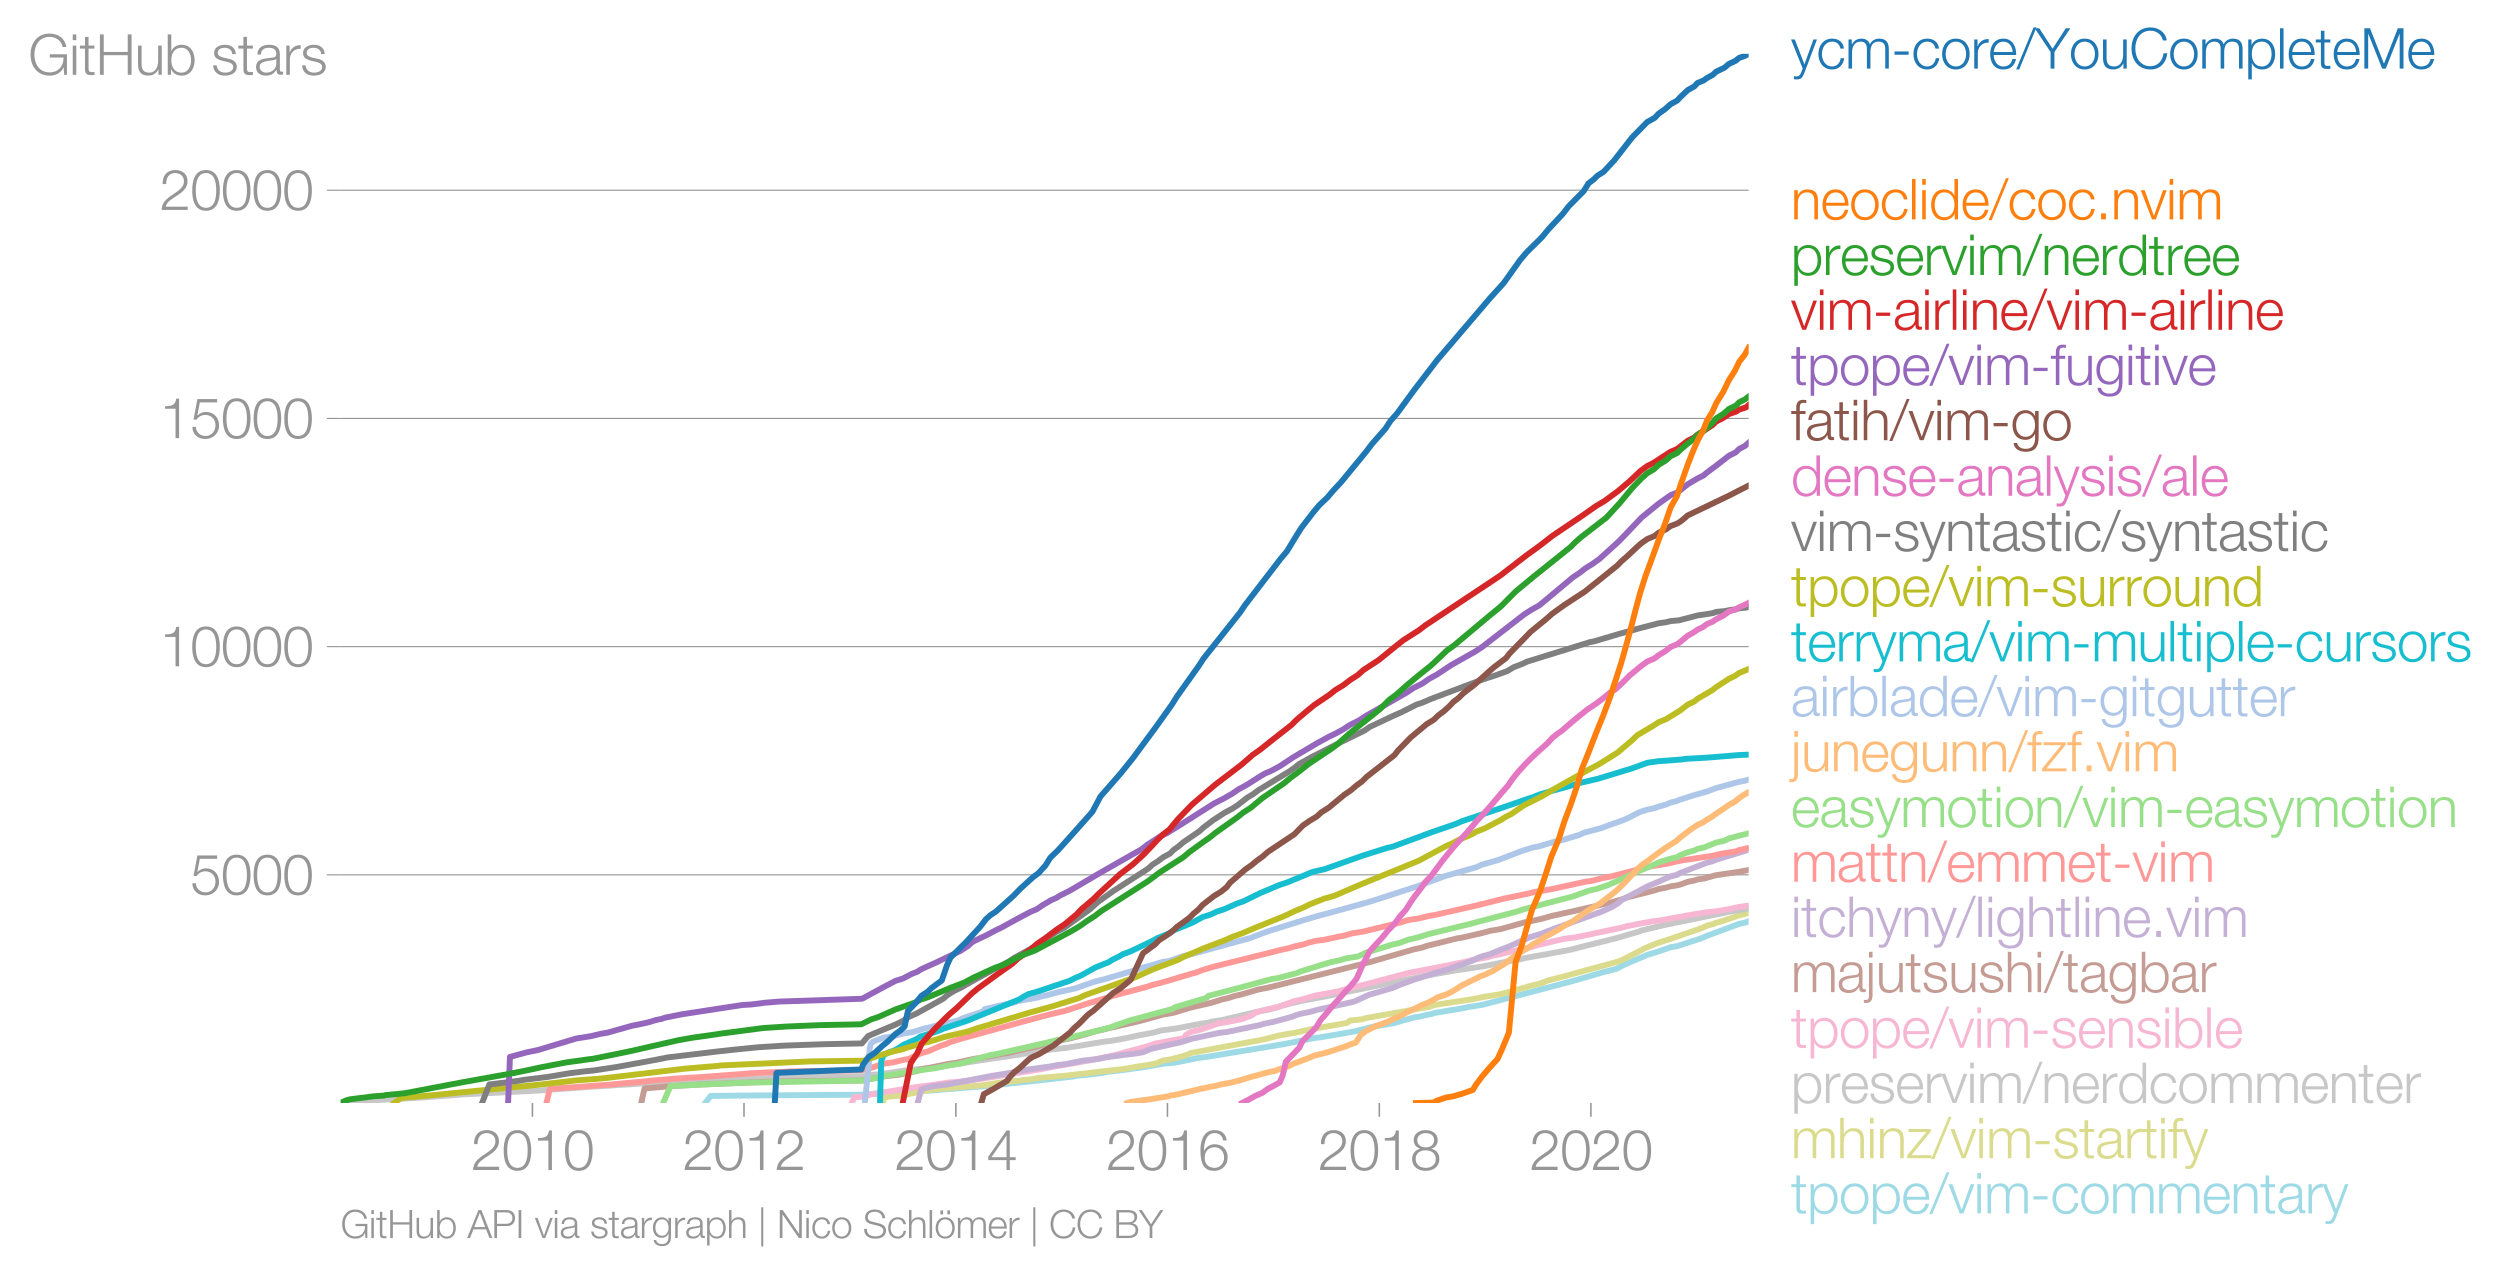 <svg height="431.054" viewBox="0 0 634.076 323.291" width="845.435" xmlns="http://www.w3.org/2000/svg" xmlns:xlink="http://www.w3.org/1999/xlink"><defs><style>*{stroke-linecap:butt;stroke-linejoin:round}</style></defs><g id="figure_1"><path d="M0 323.29h634.076V0H0z" style="fill:none" id="patch_1"/><g id="axes_1"><path d="M86.396 279.752h357.12V13.64H86.396z" style="fill:none" id="patch_2"/><g id="matplotlib.axis_1"><g id="xtick_1"><g id="line2d_1"><defs><path d="M0 0v3.5" id="mbd716aa58b" style="stroke:#969696;stroke-width:.4"/></defs><use style="fill:#969696;stroke:#969696;stroke-width:.4" x="135.038" xlink:href="#mbd716aa58b" y="279.752"/></g><g style="fill:#969696" transform="matrix(.14 0 0 -.14 119.471 296.749)" id="text_1"><defs><path d="M3181 371H691c109 602 909 999 1344 1293 583 378 1127 845 1127 1594 0 832-608 1260-1389 1260-973 0-1453-665-1434-1587h403c-12 659 276 1248 1012 1248 544 0 1004-333 1004-915 0-358-128-595-371-845C1626 1658 262 1331 230 0h2951v371z" id="HelveticaNeue-Light-32" transform="scale(.016)"/><path d="M1779 4179c1024 0 1159-1190 1159-1965 0-780-135-1971-1159-1971S621 1434 621 2214c0 775 134 1965 1158 1965zm0 339C474 4518 218 3258 218 2208 218 1165 474-96 1779-96c1306 0 1562 1261 1562 2310 0 1044-256 2304-1562 2304z" id="HelveticaNeue-Light-30" transform="scale(.016)"/><path d="M621 3328h1184V0h403v4480h-326c-122-826-557-838-1261-864v-288z" id="HelveticaNeue-Light-31" transform="scale(.016)"/></defs><use xlink:href="#HelveticaNeue-Light-32"/><use x="55.6" xlink:href="#HelveticaNeue-Light-30"/><use x="111.2" xlink:href="#HelveticaNeue-Light-31"/><use x="166.8" xlink:href="#HelveticaNeue-Light-30"/></g></g><g id="xtick_2"><use style="fill:#969696;stroke:#969696;stroke-width:.4" x="188.701" xlink:href="#mbd716aa58b" y="279.752" id="line2d_2"/><g style="fill:#969696" transform="matrix(.14 0 0 -.14 173.135 296.749)" id="text_2"><use xlink:href="#HelveticaNeue-Light-32"/><use x="55.6" xlink:href="#HelveticaNeue-Light-30"/><use x="111.2" xlink:href="#HelveticaNeue-Light-31"/><use x="166.8" xlink:href="#HelveticaNeue-Light-32"/></g></g><g id="xtick_3"><use style="fill:#969696;stroke:#969696;stroke-width:.4" x="242.438" xlink:href="#mbd716aa58b" y="279.752" id="line2d_3"/><g style="fill:#969696" transform="matrix(.14 0 0 -.14 226.871 296.749)" id="text_3"><defs><path d="M192 1114h2067V0h371v1114h672v339h-672v3027h-364L192 1504v-390zm365 339 1689 2438h13V1453H557z" id="HelveticaNeue-Light-34" transform="scale(.016)"/></defs><use xlink:href="#HelveticaNeue-Light-32"/><use x="55.6" xlink:href="#HelveticaNeue-Light-30"/><use x="111.2" xlink:href="#HelveticaNeue-Light-31"/><use x="166.8" xlink:href="#HelveticaNeue-Light-34"/></g></g><g id="xtick_4"><use style="fill:#969696;stroke:#969696;stroke-width:.4" x="296.101" xlink:href="#mbd716aa58b" y="279.752" id="line2d_4"/><g style="fill:#969696" transform="matrix(.14 0 0 -.14 280.535 296.749)" id="text_4"><defs><path d="M1856 2579c685 0 1082-531 1082-1184 0-621-436-1152-1076-1152-780 0-1120 519-1120 1152 0 659 410 1184 1114 1184zm1376 768c-96 781-589 1171-1376 1171-1466 0-1600-1702-1600-2233C256 538 736-96 1824-96c883 0 1517 646 1517 1517 0 877-583 1497-1479 1497-505 0-979-300-1190-742h-13c0 813 192 2003 1235 2003 519 0 864-339 935-832h403z" id="HelveticaNeue-Light-36" transform="scale(.016)"/></defs><use xlink:href="#HelveticaNeue-Light-32"/><use x="55.6" xlink:href="#HelveticaNeue-Light-30"/><use x="111.2" xlink:href="#HelveticaNeue-Light-31"/><use x="166.8" xlink:href="#HelveticaNeue-Light-36"/></g></g><g id="xtick_5"><use style="fill:#969696;stroke:#969696;stroke-width:.4" x="349.838" xlink:href="#mbd716aa58b" y="279.752" id="line2d_5"/><g style="fill:#969696" transform="matrix(.14 0 0 -.14 334.272 296.749)" id="text_5"><defs><path d="M1779 243c-627 0-1139 339-1139 1011 0 660 525 986 1139 973 602 13 1139-326 1139-973 0-684-512-1011-1139-1011zm1357 3155c0 768-698 1120-1363 1120-659 0-1357-352-1357-1120 0-492 262-844 730-985v-13c-551-102-896-563-909-1146C237 352 941-96 1779-96c839 0 1543 448 1543 1350 0 602-340 1031-916 1146v13c455 134 730 499 730 985zm-1357-832c-473-12-960 231-960 832 0 512 467 781 960 781 538 0 954-269 954-781 0-576-461-844-954-832z" id="HelveticaNeue-Light-38" transform="scale(.016)"/></defs><use xlink:href="#HelveticaNeue-Light-32"/><use x="55.6" xlink:href="#HelveticaNeue-Light-30"/><use x="111.2" xlink:href="#HelveticaNeue-Light-31"/><use x="166.8" xlink:href="#HelveticaNeue-Light-38"/></g></g><g id="xtick_6"><use style="fill:#969696;stroke:#969696;stroke-width:.4" x="403.501" xlink:href="#mbd716aa58b" y="279.752" id="line2d_6"/><g style="fill:#969696" transform="matrix(.14 0 0 -.14 387.935 296.749)" id="text_6"><use xlink:href="#HelveticaNeue-Light-32"/><use x="55.6" xlink:href="#HelveticaNeue-Light-30"/><use x="111.2" xlink:href="#HelveticaNeue-Light-32"/><use x="166.8" xlink:href="#HelveticaNeue-Light-30"/></g></g></g><g id="matplotlib.axis_2"><g id="ytick_1"><path clip-path="url(#p7fd57e5e93)" d="M86.396 221.885h357.12" style="fill:none;stroke:#969696;stroke-linecap:square;stroke-width:.3" id="line2d_7"/><g id="line2d_8"><defs><path d="M0 0h-3.5" id="m0a537dccb3" style="stroke:#969696;stroke-width:.3"/></defs><use style="fill:#969696;stroke:#969696;stroke-width:.3" x="86.396" xlink:href="#m0a537dccb3" y="221.885"/></g><g style="fill:#969696" transform="matrix(.14 0 0 -.14 48.264 226.884)" id="text_7"><defs><path d="M230 1280C250 429 870-96 1702-96c858 0 1556 640 1556 1517 0 902-583 1549-1504 1549-346 0-724-154-948-416l-12 12 288 1485h1958v371H800L365 2099h345c218 339 602 531 999 531 665 0 1145-505 1145-1164 0-653-428-1223-1120-1223-614 0-1081 416-1100 1037H230z" id="HelveticaNeue-Light-35" transform="scale(.016)"/></defs><use xlink:href="#HelveticaNeue-Light-35"/><use x="55.6" xlink:href="#HelveticaNeue-Light-30"/><use x="111.2" xlink:href="#HelveticaNeue-Light-30"/><use x="166.8" xlink:href="#HelveticaNeue-Light-30"/></g></g><g id="ytick_2"><path clip-path="url(#p7fd57e5e93)" d="M86.396 164.007h357.12" style="fill:none;stroke:#969696;stroke-linecap:square;stroke-width:.3" id="line2d_9"/><use style="fill:#969696;stroke:#969696;stroke-width:.3" x="86.396" xlink:href="#m0a537dccb3" y="164.007" id="line2d_10"/><g style="fill:#969696" transform="matrix(.14 0 0 -.14 40.48 169.006)" id="text_8"><use xlink:href="#HelveticaNeue-Light-31"/><use x="55.6" xlink:href="#HelveticaNeue-Light-30"/><use x="111.2" xlink:href="#HelveticaNeue-Light-30"/><use x="166.8" xlink:href="#HelveticaNeue-Light-30"/><use x="222.4" xlink:href="#HelveticaNeue-Light-30"/></g></g><g id="ytick_3"><path clip-path="url(#p7fd57e5e93)" d="M86.396 106.13h357.12" style="fill:none;stroke:#969696;stroke-linecap:square;stroke-width:.3" id="line2d_11"/><use style="fill:#969696;stroke:#969696;stroke-width:.3" x="86.396" xlink:href="#m0a537dccb3" y="106.129" id="line2d_12"/><g style="fill:#969696" transform="matrix(.14 0 0 -.14 40.48 111.128)" id="text_9"><use xlink:href="#HelveticaNeue-Light-31"/><use x="55.6" xlink:href="#HelveticaNeue-Light-35"/><use x="111.2" xlink:href="#HelveticaNeue-Light-30"/><use x="166.8" xlink:href="#HelveticaNeue-Light-30"/><use x="222.4" xlink:href="#HelveticaNeue-Light-30"/></g></g><g id="ytick_4"><path clip-path="url(#p7fd57e5e93)" d="M86.396 48.251h357.12" style="fill:none;stroke:#969696;stroke-linecap:square;stroke-width:.3" id="line2d_13"/><use style="fill:#969696;stroke:#969696;stroke-width:.3" x="86.396" xlink:href="#m0a537dccb3" y="48.251" id="line2d_14"/><g style="fill:#969696" transform="matrix(.14 0 0 -.14 40.48 53.25)" id="text_10"><use xlink:href="#HelveticaNeue-Light-32"/><use x="55.6" xlink:href="#HelveticaNeue-Light-30"/><use x="111.2" xlink:href="#HelveticaNeue-Light-30"/><use x="166.8" xlink:href="#HelveticaNeue-Light-30"/><use x="222.4" xlink:href="#HelveticaNeue-Light-30"/></g></g><g style="fill:#969696" transform="matrix(.14 0 0 -.14 7.2 18.967)" id="text_11"><defs><path d="M4365 2323H2426v-371h1555c19-966-570-1677-1581-1677-1210 0-1722 1011-1722 2010 0 998 512 2009 1722 2009 870 0 1414-620 1472-1145h435c-166 998-947 1517-1907 1517-1440 0-2157-1133-2157-2381S960-96 2400-96c659 0 1274 275 1581 928h13l57-832h314v2323z" id="HelveticaNeue-Light-47" transform="scale(.016)"/><path d="M390 0h404v3302H390V0zm0 3923h404v647H390v-647z" id="HelveticaNeue-Light-69" transform="scale(.016)"/><path d="M1024 4294H621v-992H45v-339h576V704c-7-563 179-742 717-742 121 0 236 12 358 12v346c-115-13-230-19-346-19-288 19-326 173-326 435v2227h672v339h-672v992z" id="HelveticaNeue-Light-74" transform="scale(.016)"/><path d="M461 0h435v2214h2714V0h435v4570h-435V2586H896v1984H461V0z" id="HelveticaNeue-Light-48" transform="scale(.016)"/><path d="M3059 3302h-403V1568c0-672-301-1325-992-1325-640 0-864 314-883 909v2150H378V1158C378 390 704-96 1536-96c493 0 928 250 1139 691h13V0h371v3302z" id="HelveticaNeue-Light-75" transform="scale(.016)"/><path d="M3027 1651c0-685-313-1408-1081-1408-858 0-1159 723-1159 1408s301 1408 1159 1408c768 0 1081-723 1081-1408zM384 0h371v627h13C954 179 1414-96 1946-96c1004 0 1484 813 1484 1747 0 935-480 1747-1484 1747-493 0-973-249-1146-723h-13v1895H384V0z" id="HelveticaNeue-Light-62" transform="scale(.016)"/><path d="M2765 2336c-26 717-551 1062-1210 1062-582 0-1241-256-1241-928 0-563 396-742 921-883l519-115c364-90 723-218 723-602 0-460-525-627-903-627-537 0-940 282-972 826H198C262 262 787-96 1555-96c615 0 1325 275 1325 992 0 576-480 845-941 915l-537 122c-276 70-685 198-685 557 0 428 422 569 781 569 460 0 844-224 864-723h403z" id="HelveticaNeue-Light-73" transform="scale(.016)"/><path d="M2496 1280c6-646-538-1037-1152-1037-378 0-736 250-736 653 0 646 851 640 1536 762 109 19 288 51 339 147h13v-525zM749 2291c13 538 384 768 883 768 474 0 864-134 864-678 0-365-186-410-518-448-871-103-1773-135-1773-1063 0-665 499-966 1107-966 634 0 922 243 1203 672h13c0-346 64-576 474-576 108 0 172 6 262 26v339c-32-13-83-26-128-26-160 0-237 90-237 243v1754c0 883-633 1062-1216 1062-755 0-1299-332-1337-1107h403z" id="HelveticaNeue-Light-61" transform="scale(.016)"/><path d="M384 0h403v1760c0 685 499 1222 1229 1184v403c-595 26-1043-288-1248-819h-13v774H384V0z" id="HelveticaNeue-Light-72" transform="scale(.016)"/></defs><use xlink:href="#HelveticaNeue-Light-47"/><use x="74.1" xlink:href="#HelveticaNeue-Light-69"/><use x="92.6" xlink:href="#HelveticaNeue-Light-74"/><use x="122.2" xlink:href="#HelveticaNeue-Light-48"/><use x="192.6" xlink:href="#HelveticaNeue-Light-75"/><use x="246.3" xlink:href="#HelveticaNeue-Light-62"/><use x="303.7" xlink:href="#HelveticaNeue-Light-20"/><use x="331.5" xlink:href="#HelveticaNeue-Light-73"/><use x="379.6" xlink:href="#HelveticaNeue-Light-74"/><use x="409.2" xlink:href="#HelveticaNeue-Light-61"/><use x="461.1" xlink:href="#HelveticaNeue-Light-72"/><use x="492.6" xlink:href="#HelveticaNeue-Light-73"/></g></g><path clip-path="url(#p7fd57e5e93)" d="m178.87 279.752 1.371-1.783 7.79-.104 31.3-.22 2.403-.231 8.546-.498 6.313-.37 14.702-1.181 3.802-.44 4.072-.44 2.87-.29 10.214-1.168.64-.15 2.892-.29 3.727-.44 1.308-.29 3.833-.44 5.333-.74 4.996-.88 3.175-.29 5.638-1.169 2.369-.3 19.494-3.219 5.885-1.18 1.408-.301 2.242-.29 8.506-1.47 4.439-1.169 5.218-.88 5.192-1.458 1.829-.29 1.124-.3 1.552-.29.949-.3 7.09-1.17 1.238-.29 3.712-.59 23.368-6.158 7.025-2.06 3.508-.88 2.284-1.18 5.528-2.35 2.88-.892 3.105-1.077 1.669-.277 5.172-1.679 1.36-.463.99-.463 2.314-.868 5.864-2.176 1.49-.313.87-.312h0" style="fill:none;stroke:#9edae5;stroke-linecap:square;stroke-width:1.5" id="line2d_15"/><path clip-path="url(#p7fd57e5e93)" d="m223.942 279.752.207-1.262 1.076-.312 1.494-.162 2.687-.162.792-.313 6.52-1.262 2.92-.162 1.153-.162 7.92-.636 5.339-.788 4.754-.474.815-.15 2.118-.163 1.624-.324 7.263-.637 14.922-1.736 2.59-.474 4.062-.637 1.28-.324 1.42-.625 2.083-.313 3.566-.96 1.465-.637 18.635-3.473 3.73-.96 2.61-.475 1.165-.162 4.255-.95 9.167-1.597.885-.625 3.017-.313 1.042-.324 16.084-2.847.798-.325 1.534-.312 8.409-1.262 3.116-.636 4.066-.637 3.525-.96 4.56-1.274 2.459-.637 1.541-.625 3.743-.95 5.724-1.585 3.524-.95 3.528-.96 2.054-.625 6.162-3.183 3.126-1.274 3.208-1.03 5.59-1.921 2.671-.915.998-.52 1.421-.348.884-.359 1.854-.52 3.906-1.344 2.478-.648h0" style="fill:none;stroke:#dbdb8d;stroke-linecap:square;stroke-width:1.5" id="line2d_16"/><path clip-path="url(#p7fd57e5e93)" d="m86.399 279.752.43-.255 20.434-1.146 9.244-.694.79-.081 19.16-.973 13.258-.96 6.808-.44 3.235-.174 4.552-.347 3.218-.255 8.785-.405 20.93-.671 22.07-.417.934-.185 5.72-.695 3.269-.52 8.473-.88 11.095-1.748 2.367-.36 3.702-.52 12.272-1.922 3.485-.359 9.533-1.574 1.586-.173 3.845-.695 3.286-.706 3.65-.695 1.903-.532 3.9-.521 6.312-1.227 1.555-.174 1.17-.347 2.44-.359 8.9-2.095 3.612-.706 3.471-1.042 4.302-1.053 5.688-1.054 25.342-5.255 7.944-1.4 7.097-1.042 5.258-1.054 3.92-.706 1.442-.347 5.921-1.054 3.682-.694 1.87-.347 4.096-1.054 4.26-1.053 4.11-1.054 3.488-1.041 1.336-.36.833-.346 2.93-.695 2.85-.683 16.378-3.357 4.82-.775h0" style="fill:none;stroke:#c7c7c7;stroke-linecap:square;stroke-width:1.5" id="line2d_17"/><g style="fill:#1f77b4" transform="matrix(.14 0 0 -.14 454.23 17.407)" id="text_12"><defs><path d="m1331 13-141-378c-134-307-217-518-576-518-89 0-179 13-275 32v-339c64-26 147-26 307-32 506 0 640 160 871 716l1433 3808h-403L1530 486 442 3302H13L1331 13z" id="HelveticaNeue-Light-79" transform="scale(.016)"/><path d="M3117 2266c-90 755-634 1132-1338 1132-1011 0-1561-800-1561-1747S768-96 1779-96c736 0 1255 486 1363 1280h-403c-51-550-461-941-960-941-774 0-1158 704-1158 1408s384 1408 1158 1408c525 0 826-301 935-793h403z" id="HelveticaNeue-Light-63" transform="scale(.016)"/><path d="M384 0h403v1843c7 691 288 1216 986 1216 512 0 697-371 691-819V0h403v1869c0 614 199 1190 896 1190 576 0 781-294 781-838V0h403v2240c0 781-371 1158-1094 1158-435 0-851-211-1050-646-121 435-512 646-947 646-525 0-870-256-1082-652h-19v556H384V0z" id="HelveticaNeue-Light-6d" transform="scale(.016)"/><path d="M1984 1574v372H384v-372h1600z" id="HelveticaNeue-Light-2d" transform="scale(.016)"/><path d="M1779 3398c-1011 0-1561-800-1561-1747S768-96 1779-96s1562 800 1562 1747-551 1747-1562 1747zm0-339c775 0 1159-704 1159-1408S2554 243 1779 243c-774 0-1158 704-1158 1408s384 1408 1158 1408z" id="HelveticaNeue-Light-6f" transform="scale(.016)"/><path d="M3162 1542c32 928-391 1856-1453 1856-1050 0-1491-876-1491-1747C218 710 659-96 1709-96c832 0 1267 435 1440 1184h-403c-128-499-448-845-1037-845-775 0-1082 711-1088 1299h2541zM621 1882c64 601 429 1177 1088 1177 653 0 1030-569 1049-1177H621z" id="HelveticaNeue-Light-65" transform="scale(.016)"/><path d="m262-96 1952 4762h-326L-83-96h345z" id="HelveticaNeue-Light-2f" transform="scale(.016)"/><path d="M1734 0h436v1882l1804 2688h-518L1958 2253 454 4570H-64l1798-2688V0z" id="HelveticaNeue-Light-59" transform="scale(.016)"/><path d="M4237 3187c-115 960-973 1479-1837 1479-1440 0-2157-1133-2157-2381S960-96 2400-96c1069 0 1779 717 1901 1837h-435c-84-813-621-1466-1466-1466-1210 0-1722 1011-1722 2010 0 998 512 2009 1722 2009 666 0 1248-403 1402-1107h435z" id="HelveticaNeue-Light-43" transform="scale(.016)"/><path d="M3027 1651c0-685-313-1408-1081-1408-858 0-1159 723-1159 1408 0 749 269 1408 1159 1408 768 0 1081-723 1081-1408zM384-1222h403V627h13C973 154 1453-96 1946-96c1004 0 1484 813 1484 1747 0 935-480 1747-1484 1747-532 0-992-275-1178-723h-13v627H384v-4524z" id="HelveticaNeue-Light-70" transform="scale(.016)"/><path d="M390 0h404v4570H390V0z" id="HelveticaNeue-Light-6c" transform="scale(.016)"/><path d="M448 0h435v3949h13L2464 0h410l1561 3949h13V0h435v4570h-640L2669 563 1088 4570H448V0z" id="HelveticaNeue-Light-4d" transform="scale(.016)"/></defs><use xlink:href="#HelveticaNeue-Light-79"/><use x="46.3" xlink:href="#HelveticaNeue-Light-63"/><use x="98.2" xlink:href="#HelveticaNeue-Light-6d"/><use x="181.5" xlink:href="#HelveticaNeue-Light-2d"/><use x="218.5" xlink:href="#HelveticaNeue-Light-63"/><use x="270.4" xlink:href="#HelveticaNeue-Light-6f"/><use x="326" xlink:href="#HelveticaNeue-Light-72"/><use x="357.5" xlink:href="#HelveticaNeue-Light-65"/><use x="409.4" xlink:href="#HelveticaNeue-Light-2f"/><use x="442.7" xlink:href="#HelveticaNeue-Light-59"/><use x="503.8" xlink:href="#HelveticaNeue-Light-6f"/><use x="559.4" xlink:href="#HelveticaNeue-Light-75"/><use x="613.1" xlink:href="#HelveticaNeue-Light-43"/><use x="683.5" xlink:href="#HelveticaNeue-Light-6f"/><use x="739.1" xlink:href="#HelveticaNeue-Light-6d"/><use x="822.4" xlink:href="#HelveticaNeue-Light-70"/><use x="879.8" xlink:href="#HelveticaNeue-Light-6c"/><use x="898.3" xlink:href="#HelveticaNeue-Light-65"/><use x="950.2" xlink:href="#HelveticaNeue-Light-74"/><use x="979.8" xlink:href="#HelveticaNeue-Light-65"/><use x="1031.7" xlink:href="#HelveticaNeue-Light-4d"/><use x="1115" xlink:href="#HelveticaNeue-Light-65"/></g><g style="fill:#ff7f0e" transform="matrix(.14 0 0 -.14 454.23 55.642)" id="text_13"><defs><path d="M378 0h403v1926c13 647 397 1133 1037 1133 652 0 838-429 838-998V0h403v2125c0 787-281 1273-1209 1273-468 0-909-268-1056-665h-13v569H378V0z" id="HelveticaNeue-Light-6e" transform="scale(.016)"/><path d="M646 1651c0 685 314 1408 1082 1408 858 0 1158-723 1158-1408S2586 243 1728 243C960 243 646 966 646 1651zm2644 2919h-404V2675h-12c-173 474-653 723-1146 723-1005 0-1485-812-1485-1747C243 717 723-96 1728-96c480 0 1005 294 1178 723h12V0h372v4570z" id="HelveticaNeue-Light-64" transform="scale(.016)"/><path d="M1158 0v678H621V0h537z" id="HelveticaNeue-Light-2e" transform="scale(.016)"/><path d="M1286 0h429l1235 3302h-416L1510 403h-12L461 3302H13L1286 0z" id="HelveticaNeue-Light-76" transform="scale(.016)"/></defs><use xlink:href="#HelveticaNeue-Light-6e"/><use x="53.7" xlink:href="#HelveticaNeue-Light-65"/><use x="105.6" xlink:href="#HelveticaNeue-Light-6f"/><use x="161.2" xlink:href="#HelveticaNeue-Light-63"/><use x="213.1" xlink:href="#HelveticaNeue-Light-6c"/><use x="231.6" xlink:href="#HelveticaNeue-Light-69"/><use x="250.1" xlink:href="#HelveticaNeue-Light-64"/><use x="307.5" xlink:href="#HelveticaNeue-Light-65"/><use x="359.4" xlink:href="#HelveticaNeue-Light-2f"/><use x="392.7" xlink:href="#HelveticaNeue-Light-63"/><use x="444.6" xlink:href="#HelveticaNeue-Light-6f"/><use x="500.2" xlink:href="#HelveticaNeue-Light-63"/><use x="552.1" xlink:href="#HelveticaNeue-Light-2e"/><use x="579.9" xlink:href="#HelveticaNeue-Light-6e"/><use x="633.6" xlink:href="#HelveticaNeue-Light-76"/><use x="679.9" xlink:href="#HelveticaNeue-Light-69"/><use x="698.4" xlink:href="#HelveticaNeue-Light-6d"/></g><g style="fill:#2ca02c" transform="matrix(.14 0 0 -.14 454.23 69.747)" id="text_14"><use xlink:href="#HelveticaNeue-Light-70"/><use x="57.4" xlink:href="#HelveticaNeue-Light-72"/><use x="88.9" xlink:href="#HelveticaNeue-Light-65"/><use x="140.8" xlink:href="#HelveticaNeue-Light-73"/><use x="188.9" xlink:href="#HelveticaNeue-Light-65"/><use x="240.8" xlink:href="#HelveticaNeue-Light-72"/><use x="272.3" xlink:href="#HelveticaNeue-Light-76"/><use x="318.6" xlink:href="#HelveticaNeue-Light-69"/><use x="337.1" xlink:href="#HelveticaNeue-Light-6d"/><use x="420.4" xlink:href="#HelveticaNeue-Light-2f"/><use x="453.7" xlink:href="#HelveticaNeue-Light-6e"/><use x="507.4" xlink:href="#HelveticaNeue-Light-65"/><use x="559.3" xlink:href="#HelveticaNeue-Light-72"/><use x="590.8" xlink:href="#HelveticaNeue-Light-64"/><use x="648.2" xlink:href="#HelveticaNeue-Light-74"/><use x="677.8" xlink:href="#HelveticaNeue-Light-72"/><use x="709.3" xlink:href="#HelveticaNeue-Light-65"/><use x="761.2" xlink:href="#HelveticaNeue-Light-65"/></g><g style="fill:#d62728" transform="matrix(.14 0 0 -.14 454.23 83.642)" id="text_15"><use xlink:href="#HelveticaNeue-Light-76"/><use x="46.3" xlink:href="#HelveticaNeue-Light-69"/><use x="64.8" xlink:href="#HelveticaNeue-Light-6d"/><use x="148.1" xlink:href="#HelveticaNeue-Light-2d"/><use x="185.1" xlink:href="#HelveticaNeue-Light-61"/><use x="237" xlink:href="#HelveticaNeue-Light-69"/><use x="255.5" xlink:href="#HelveticaNeue-Light-72"/><use x="287" xlink:href="#HelveticaNeue-Light-6c"/><use x="305.5" xlink:href="#HelveticaNeue-Light-69"/><use x="324" xlink:href="#HelveticaNeue-Light-6e"/><use x="377.7" xlink:href="#HelveticaNeue-Light-65"/><use x="429.6" xlink:href="#HelveticaNeue-Light-2f"/><use x="462.9" xlink:href="#HelveticaNeue-Light-76"/><use x="509.2" xlink:href="#HelveticaNeue-Light-69"/><use x="527.7" xlink:href="#HelveticaNeue-Light-6d"/><use x="611" xlink:href="#HelveticaNeue-Light-2d"/><use x="648" xlink:href="#HelveticaNeue-Light-61"/><use x="699.9" xlink:href="#HelveticaNeue-Light-69"/><use x="718.4" xlink:href="#HelveticaNeue-Light-72"/><use x="749.9" xlink:href="#HelveticaNeue-Light-6c"/><use x="768.4" xlink:href="#HelveticaNeue-Light-69"/><use x="786.9" xlink:href="#HelveticaNeue-Light-6e"/><use x="840.6" xlink:href="#HelveticaNeue-Light-65"/></g><g style="fill:#9467bd" transform="matrix(.14 0 0 -.14 454.23 97.642)" id="text_16"><defs><path d="M1658 3302h-653v288c6 359-7 640 441 640 96 0 186-12 295-32v346c-128 19-224 26-339 26-647 0-807-397-800-967v-301H38v-339h564V0h403v2963h653v339z" id="HelveticaNeue-Light-66" transform="scale(.016)"/><path d="M1709 378c-743 0-1088 646-1088 1312 0 684 320 1369 1088 1369 761 0 1062-723 1062-1369 0-672-365-1312-1062-1312zm1465 2924h-403v-569h-13c-160 365-569 665-1049 665-954 0-1491-755-1491-1664C218 794 653 38 1709 38c473 0 864 276 1049 679h13V269c0-807-320-1248-1062-1248-448 0-877 173-967 659H339c58-704 711-998 1370-998 1081 0 1459 601 1465 1587v3033z" id="HelveticaNeue-Light-67" transform="scale(.016)"/></defs><use xlink:href="#HelveticaNeue-Light-74"/><use x="29.6" xlink:href="#HelveticaNeue-Light-70"/><use x="87" xlink:href="#HelveticaNeue-Light-6f"/><use x="142.6" xlink:href="#HelveticaNeue-Light-70"/><use x="200" xlink:href="#HelveticaNeue-Light-65"/><use x="251.9" xlink:href="#HelveticaNeue-Light-2f"/><use x="285.2" xlink:href="#HelveticaNeue-Light-76"/><use x="331.5" xlink:href="#HelveticaNeue-Light-69"/><use x="350" xlink:href="#HelveticaNeue-Light-6d"/><use x="433.3" xlink:href="#HelveticaNeue-Light-2d"/><use x="470.3" xlink:href="#HelveticaNeue-Light-66"/><use x="496.2" xlink:href="#HelveticaNeue-Light-75"/><use x="549.9" xlink:href="#HelveticaNeue-Light-67"/><use x="605.5" xlink:href="#HelveticaNeue-Light-69"/><use x="624" xlink:href="#HelveticaNeue-Light-74"/><use x="653.6" xlink:href="#HelveticaNeue-Light-69"/><use x="672.1" xlink:href="#HelveticaNeue-Light-76"/><use x="718.4" xlink:href="#HelveticaNeue-Light-65"/></g><g style="fill:#8c564b" transform="matrix(.14 0 0 -.14 454.23 111.642)" id="text_17"><defs><path d="M378 0h403v1926c13 647 397 1133 1037 1133 652 0 838-429 838-998V0h403v2125c0 787-281 1273-1209 1273-468 0-909-268-1056-665h-13v1837H378V0z" id="HelveticaNeue-Light-68" transform="scale(.016)"/></defs><use xlink:href="#HelveticaNeue-Light-66"/><use x="25.9" xlink:href="#HelveticaNeue-Light-61"/><use x="77.8" xlink:href="#HelveticaNeue-Light-74"/><use x="107.4" xlink:href="#HelveticaNeue-Light-69"/><use x="125.9" xlink:href="#HelveticaNeue-Light-68"/><use x="179.6" xlink:href="#HelveticaNeue-Light-2f"/><use x="212.9" xlink:href="#HelveticaNeue-Light-76"/><use x="259.2" xlink:href="#HelveticaNeue-Light-69"/><use x="277.7" xlink:href="#HelveticaNeue-Light-6d"/><use x="361" xlink:href="#HelveticaNeue-Light-2d"/><use x="398" xlink:href="#HelveticaNeue-Light-67"/><use x="453.6" xlink:href="#HelveticaNeue-Light-6f"/></g><g style="fill:#e377c2" transform="matrix(.14 0 0 -.14 454.23 125.747)" id="text_18"><use xlink:href="#HelveticaNeue-Light-64"/><use x="57.4" xlink:href="#HelveticaNeue-Light-65"/><use x="109.3" xlink:href="#HelveticaNeue-Light-6e"/><use x="163" xlink:href="#HelveticaNeue-Light-73"/><use x="211.1" xlink:href="#HelveticaNeue-Light-65"/><use x="263" xlink:href="#HelveticaNeue-Light-2d"/><use x="300" xlink:href="#HelveticaNeue-Light-61"/><use x="351.9" xlink:href="#HelveticaNeue-Light-6e"/><use x="405.6" xlink:href="#HelveticaNeue-Light-61"/><use x="457.5" xlink:href="#HelveticaNeue-Light-6c"/><use x="476" xlink:href="#HelveticaNeue-Light-79"/><use x="522.3" xlink:href="#HelveticaNeue-Light-73"/><use x="570.4" xlink:href="#HelveticaNeue-Light-69"/><use x="588.9" xlink:href="#HelveticaNeue-Light-73"/><use x="637" xlink:href="#HelveticaNeue-Light-2f"/><use x="670.3" xlink:href="#HelveticaNeue-Light-61"/><use x="722.2" xlink:href="#HelveticaNeue-Light-6c"/><use x="740.7" xlink:href="#HelveticaNeue-Light-65"/></g><g style="fill:#7f7f7f" transform="matrix(.14 0 0 -.14 454.23 139.747)" id="text_19"><use xlink:href="#HelveticaNeue-Light-76"/><use x="46.3" xlink:href="#HelveticaNeue-Light-69"/><use x="64.8" xlink:href="#HelveticaNeue-Light-6d"/><use x="148.1" xlink:href="#HelveticaNeue-Light-2d"/><use x="185.1" xlink:href="#HelveticaNeue-Light-73"/><use x="233.2" xlink:href="#HelveticaNeue-Light-79"/><use x="279.5" xlink:href="#HelveticaNeue-Light-6e"/><use x="333.2" xlink:href="#HelveticaNeue-Light-74"/><use x="362.8" xlink:href="#HelveticaNeue-Light-61"/><use x="414.7" xlink:href="#HelveticaNeue-Light-73"/><use x="462.8" xlink:href="#HelveticaNeue-Light-74"/><use x="492.4" xlink:href="#HelveticaNeue-Light-69"/><use x="510.9" xlink:href="#HelveticaNeue-Light-63"/><use x="562.8" xlink:href="#HelveticaNeue-Light-2f"/><use x="596.1" xlink:href="#HelveticaNeue-Light-73"/><use x="644.2" xlink:href="#HelveticaNeue-Light-79"/><use x="690.5" xlink:href="#HelveticaNeue-Light-6e"/><use x="744.2" xlink:href="#HelveticaNeue-Light-74"/><use x="773.8" xlink:href="#HelveticaNeue-Light-61"/><use x="825.7" xlink:href="#HelveticaNeue-Light-73"/><use x="873.8" xlink:href="#HelveticaNeue-Light-74"/><use x="903.4" xlink:href="#HelveticaNeue-Light-69"/><use x="921.9" xlink:href="#HelveticaNeue-Light-63"/></g><g style="fill:#bcbd22" transform="matrix(.14 0 0 -.14 454.23 153.747)" id="text_20"><use xlink:href="#HelveticaNeue-Light-74"/><use x="29.6" xlink:href="#HelveticaNeue-Light-70"/><use x="87" xlink:href="#HelveticaNeue-Light-6f"/><use x="142.6" xlink:href="#HelveticaNeue-Light-70"/><use x="200" xlink:href="#HelveticaNeue-Light-65"/><use x="251.9" xlink:href="#HelveticaNeue-Light-2f"/><use x="285.2" xlink:href="#HelveticaNeue-Light-76"/><use x="331.5" xlink:href="#HelveticaNeue-Light-69"/><use x="350" xlink:href="#HelveticaNeue-Light-6d"/><use x="433.3" xlink:href="#HelveticaNeue-Light-2d"/><use x="470.3" xlink:href="#HelveticaNeue-Light-73"/><use x="518.4" xlink:href="#HelveticaNeue-Light-75"/><use x="572.1" xlink:href="#HelveticaNeue-Light-72"/><use x="603.6" xlink:href="#HelveticaNeue-Light-72"/><use x="635.1" xlink:href="#HelveticaNeue-Light-6f"/><use x="690.7" xlink:href="#HelveticaNeue-Light-75"/><use x="744.4" xlink:href="#HelveticaNeue-Light-6e"/><use x="798.1" xlink:href="#HelveticaNeue-Light-64"/></g><g style="fill:#17becf" transform="matrix(.14 0 0 -.14 454.23 167.747)" id="text_21"><use xlink:href="#HelveticaNeue-Light-74"/><use x="29.6" xlink:href="#HelveticaNeue-Light-65"/><use x="81.5" xlink:href="#HelveticaNeue-Light-72"/><use x="113" xlink:href="#HelveticaNeue-Light-72"/><use x="144.5" xlink:href="#HelveticaNeue-Light-79"/><use x="190.8" xlink:href="#HelveticaNeue-Light-6d"/><use x="274.1" xlink:href="#HelveticaNeue-Light-61"/><use x="326" xlink:href="#HelveticaNeue-Light-2f"/><use x="359.3" xlink:href="#HelveticaNeue-Light-76"/><use x="405.6" xlink:href="#HelveticaNeue-Light-69"/><use x="424.1" xlink:href="#HelveticaNeue-Light-6d"/><use x="507.4" xlink:href="#HelveticaNeue-Light-2d"/><use x="544.4" xlink:href="#HelveticaNeue-Light-6d"/><use x="627.7" xlink:href="#HelveticaNeue-Light-75"/><use x="681.4" xlink:href="#HelveticaNeue-Light-6c"/><use x="699.9" xlink:href="#HelveticaNeue-Light-74"/><use x="729.5" xlink:href="#HelveticaNeue-Light-69"/><use x="748" xlink:href="#HelveticaNeue-Light-70"/><use x="805.4" xlink:href="#HelveticaNeue-Light-6c"/><use x="823.9" xlink:href="#HelveticaNeue-Light-65"/><use x="875.8" xlink:href="#HelveticaNeue-Light-2d"/><use x="912.8" xlink:href="#HelveticaNeue-Light-63"/><use x="964.7" xlink:href="#HelveticaNeue-Light-75"/><use x="1018.4" xlink:href="#HelveticaNeue-Light-72"/><use x="1049.9" xlink:href="#HelveticaNeue-Light-73"/><use x="1098" xlink:href="#HelveticaNeue-Light-6f"/><use x="1153.6" xlink:href="#HelveticaNeue-Light-72"/><use x="1185.1" xlink:href="#HelveticaNeue-Light-73"/></g><g style="fill:#aec7e8" transform="matrix(.14 0 0 -.14 454.23 181.642)" id="text_22"><use xlink:href="#HelveticaNeue-Light-61"/><use x="51.9" xlink:href="#HelveticaNeue-Light-69"/><use x="70.4" xlink:href="#HelveticaNeue-Light-72"/><use x="101.9" xlink:href="#HelveticaNeue-Light-62"/><use x="159.3" xlink:href="#HelveticaNeue-Light-6c"/><use x="177.8" xlink:href="#HelveticaNeue-Light-61"/><use x="229.7" xlink:href="#HelveticaNeue-Light-64"/><use x="287.1" xlink:href="#HelveticaNeue-Light-65"/><use x="339" xlink:href="#HelveticaNeue-Light-2f"/><use x="372.3" xlink:href="#HelveticaNeue-Light-76"/><use x="418.6" xlink:href="#HelveticaNeue-Light-69"/><use x="437.1" xlink:href="#HelveticaNeue-Light-6d"/><use x="520.4" xlink:href="#HelveticaNeue-Light-2d"/><use x="557.4" xlink:href="#HelveticaNeue-Light-67"/><use x="613" xlink:href="#HelveticaNeue-Light-69"/><use x="631.5" xlink:href="#HelveticaNeue-Light-74"/><use x="661.1" xlink:href="#HelveticaNeue-Light-67"/><use x="716.7" xlink:href="#HelveticaNeue-Light-75"/><use x="770.4" xlink:href="#HelveticaNeue-Light-74"/><use x="800" xlink:href="#HelveticaNeue-Light-74"/><use x="829.6" xlink:href="#HelveticaNeue-Light-65"/><use x="881.5" xlink:href="#HelveticaNeue-Light-72"/></g><g style="fill:#ffbb78" transform="matrix(.14 0 0 -.14 454.23 195.642)" id="text_23"><defs><path d="M390-403c0-275-51-480-364-480-64-7-154 0-218 6v-333c96 0 186-12 282-12 569 0 704 422 704 915v3609H390V-403zm0 4326h404v647H390v-647z" id="HelveticaNeue-Light-6a" transform="scale(.016)"/><path d="M2765 3014v288H243v-339h2010L96 326V0h2758v339H582l2183 2675z" id="HelveticaNeue-Light-7a" transform="scale(.016)"/></defs><use xlink:href="#HelveticaNeue-Light-6a"/><use x="18.5" xlink:href="#HelveticaNeue-Light-75"/><use x="72.2" xlink:href="#HelveticaNeue-Light-6e"/><use x="125.9" xlink:href="#HelveticaNeue-Light-65"/><use x="177.8" xlink:href="#HelveticaNeue-Light-67"/><use x="233.4" xlink:href="#HelveticaNeue-Light-75"/><use x="287.1" xlink:href="#HelveticaNeue-Light-6e"/><use x="340.8" xlink:href="#HelveticaNeue-Light-6e"/><use x="394.5" xlink:href="#HelveticaNeue-Light-2f"/><use x="427.8" xlink:href="#HelveticaNeue-Light-66"/><use x="453.7" xlink:href="#HelveticaNeue-Light-7a"/><use x="500" xlink:href="#HelveticaNeue-Light-66"/><use x="525.9" xlink:href="#HelveticaNeue-Light-2e"/><use x="553.7" xlink:href="#HelveticaNeue-Light-76"/><use x="600" xlink:href="#HelveticaNeue-Light-69"/><use x="618.5" xlink:href="#HelveticaNeue-Light-6d"/></g><g style="fill:#98df8a" transform="matrix(.14 0 0 -.14 454.23 209.747)" id="text_24"><use xlink:href="#HelveticaNeue-Light-65"/><use x="51.9" xlink:href="#HelveticaNeue-Light-61"/><use x="103.8" xlink:href="#HelveticaNeue-Light-73"/><use x="151.9" xlink:href="#HelveticaNeue-Light-79"/><use x="198.2" xlink:href="#HelveticaNeue-Light-6d"/><use x="281.5" xlink:href="#HelveticaNeue-Light-6f"/><use x="337.1" xlink:href="#HelveticaNeue-Light-74"/><use x="366.7" xlink:href="#HelveticaNeue-Light-69"/><use x="385.2" xlink:href="#HelveticaNeue-Light-6f"/><use x="440.8" xlink:href="#HelveticaNeue-Light-6e"/><use x="494.5" xlink:href="#HelveticaNeue-Light-2f"/><use x="527.8" xlink:href="#HelveticaNeue-Light-76"/><use x="574.1" xlink:href="#HelveticaNeue-Light-69"/><use x="592.6" xlink:href="#HelveticaNeue-Light-6d"/><use x="675.9" xlink:href="#HelveticaNeue-Light-2d"/><use x="712.9" xlink:href="#HelveticaNeue-Light-65"/><use x="764.8" xlink:href="#HelveticaNeue-Light-61"/><use x="816.7" xlink:href="#HelveticaNeue-Light-73"/><use x="864.8" xlink:href="#HelveticaNeue-Light-79"/><use x="911.1" xlink:href="#HelveticaNeue-Light-6d"/><use x="994.4" xlink:href="#HelveticaNeue-Light-6f"/><use x="1050" xlink:href="#HelveticaNeue-Light-74"/><use x="1079.6" xlink:href="#HelveticaNeue-Light-69"/><use x="1098.1" xlink:href="#HelveticaNeue-Light-6f"/><use x="1153.7" xlink:href="#HelveticaNeue-Light-6e"/></g><g style="fill:#ff9896" transform="matrix(.14 0 0 -.14 454.23 223.642)" id="text_25"><use xlink:href="#HelveticaNeue-Light-6d"/><use x="83.3" xlink:href="#HelveticaNeue-Light-61"/><use x="135.2" xlink:href="#HelveticaNeue-Light-74"/><use x="164.8" xlink:href="#HelveticaNeue-Light-74"/><use x="194.4" xlink:href="#HelveticaNeue-Light-6e"/><use x="248.1" xlink:href="#HelveticaNeue-Light-2f"/><use x="281.4" xlink:href="#HelveticaNeue-Light-65"/><use x="333.3" xlink:href="#HelveticaNeue-Light-6d"/><use x="416.6" xlink:href="#HelveticaNeue-Light-6d"/><use x="499.9" xlink:href="#HelveticaNeue-Light-65"/><use x="551.8" xlink:href="#HelveticaNeue-Light-74"/><use x="581.4" xlink:href="#HelveticaNeue-Light-2d"/><use x="618.4" xlink:href="#HelveticaNeue-Light-76"/><use x="664.7" xlink:href="#HelveticaNeue-Light-69"/><use x="683.2" xlink:href="#HelveticaNeue-Light-6d"/></g><g style="fill:#c5b0d5" transform="matrix(.14 0 0 -.14 454.23 237.642)" id="text_26"><use xlink:href="#HelveticaNeue-Light-69"/><use x="18.5" xlink:href="#HelveticaNeue-Light-74"/><use x="48.1" xlink:href="#HelveticaNeue-Light-63"/><use x="100" xlink:href="#HelveticaNeue-Light-68"/><use x="153.7" xlink:href="#HelveticaNeue-Light-79"/><use x="200" xlink:href="#HelveticaNeue-Light-6e"/><use x="253.7" xlink:href="#HelveticaNeue-Light-79"/><use x="300" xlink:href="#HelveticaNeue-Light-2f"/><use x="333.3" xlink:href="#HelveticaNeue-Light-6c"/><use x="351.8" xlink:href="#HelveticaNeue-Light-69"/><use x="370.3" xlink:href="#HelveticaNeue-Light-67"/><use x="425.9" xlink:href="#HelveticaNeue-Light-68"/><use x="479.6" xlink:href="#HelveticaNeue-Light-74"/><use x="509.2" xlink:href="#HelveticaNeue-Light-6c"/><use x="527.7" xlink:href="#HelveticaNeue-Light-69"/><use x="546.2" xlink:href="#HelveticaNeue-Light-6e"/><use x="599.9" xlink:href="#HelveticaNeue-Light-65"/><use x="651.8" xlink:href="#HelveticaNeue-Light-2e"/><use x="679.6" xlink:href="#HelveticaNeue-Light-76"/><use x="725.9" xlink:href="#HelveticaNeue-Light-69"/><use x="744.4" xlink:href="#HelveticaNeue-Light-6d"/></g><g style="fill:#c49c94" transform="matrix(.14 0 0 -.14 454.23 251.642)" id="text_27"><use xlink:href="#HelveticaNeue-Light-6d"/><use x="83.3" xlink:href="#HelveticaNeue-Light-61"/><use x="135.2" xlink:href="#HelveticaNeue-Light-6a"/><use x="153.7" xlink:href="#HelveticaNeue-Light-75"/><use x="207.4" xlink:href="#HelveticaNeue-Light-74"/><use x="237" xlink:href="#HelveticaNeue-Light-73"/><use x="285.1" xlink:href="#HelveticaNeue-Light-75"/><use x="338.8" xlink:href="#HelveticaNeue-Light-73"/><use x="386.9" xlink:href="#HelveticaNeue-Light-68"/><use x="440.6" xlink:href="#HelveticaNeue-Light-69"/><use x="459.1" xlink:href="#HelveticaNeue-Light-2f"/><use x="492.4" xlink:href="#HelveticaNeue-Light-74"/><use x="522" xlink:href="#HelveticaNeue-Light-61"/><use x="573.9" xlink:href="#HelveticaNeue-Light-67"/><use x="629.5" xlink:href="#HelveticaNeue-Light-62"/><use x="686.9" xlink:href="#HelveticaNeue-Light-61"/><use x="738.8" xlink:href="#HelveticaNeue-Light-72"/></g><g style="fill:#f7b6d2" transform="matrix(.14 0 0 -.14 454.23 265.747)" id="text_28"><use xlink:href="#HelveticaNeue-Light-74"/><use x="29.6" xlink:href="#HelveticaNeue-Light-70"/><use x="87" xlink:href="#HelveticaNeue-Light-6f"/><use x="142.6" xlink:href="#HelveticaNeue-Light-70"/><use x="200" xlink:href="#HelveticaNeue-Light-65"/><use x="251.9" xlink:href="#HelveticaNeue-Light-2f"/><use x="285.2" xlink:href="#HelveticaNeue-Light-76"/><use x="331.5" xlink:href="#HelveticaNeue-Light-69"/><use x="350" xlink:href="#HelveticaNeue-Light-6d"/><use x="433.3" xlink:href="#HelveticaNeue-Light-2d"/><use x="470.3" xlink:href="#HelveticaNeue-Light-73"/><use x="518.4" xlink:href="#HelveticaNeue-Light-65"/><use x="570.3" xlink:href="#HelveticaNeue-Light-6e"/><use x="624" xlink:href="#HelveticaNeue-Light-73"/><use x="672.1" xlink:href="#HelveticaNeue-Light-69"/><use x="690.6" xlink:href="#HelveticaNeue-Light-62"/><use x="748" xlink:href="#HelveticaNeue-Light-6c"/><use x="766.5" xlink:href="#HelveticaNeue-Light-65"/></g><g style="fill:#c7c7c7" transform="matrix(.14 0 0 -.14 454.23 279.747)" id="text_29"><use xlink:href="#HelveticaNeue-Light-70"/><use x="57.4" xlink:href="#HelveticaNeue-Light-72"/><use x="88.9" xlink:href="#HelveticaNeue-Light-65"/><use x="140.8" xlink:href="#HelveticaNeue-Light-73"/><use x="188.9" xlink:href="#HelveticaNeue-Light-65"/><use x="240.8" xlink:href="#HelveticaNeue-Light-72"/><use x="272.3" xlink:href="#HelveticaNeue-Light-76"/><use x="318.6" xlink:href="#HelveticaNeue-Light-69"/><use x="337.1" xlink:href="#HelveticaNeue-Light-6d"/><use x="420.4" xlink:href="#HelveticaNeue-Light-2f"/><use x="453.7" xlink:href="#HelveticaNeue-Light-6e"/><use x="507.4" xlink:href="#HelveticaNeue-Light-65"/><use x="559.3" xlink:href="#HelveticaNeue-Light-72"/><use x="590.8" xlink:href="#HelveticaNeue-Light-64"/><use x="648.2" xlink:href="#HelveticaNeue-Light-63"/><use x="700.1" xlink:href="#HelveticaNeue-Light-6f"/><use x="755.7" xlink:href="#HelveticaNeue-Light-6d"/><use x="839" xlink:href="#HelveticaNeue-Light-6d"/><use x="922.3" xlink:href="#HelveticaNeue-Light-65"/><use x="974.2" xlink:href="#HelveticaNeue-Light-6e"/><use x="1027.9" xlink:href="#HelveticaNeue-Light-74"/><use x="1057.5" xlink:href="#HelveticaNeue-Light-65"/><use x="1109.4" xlink:href="#HelveticaNeue-Light-72"/></g><g style="fill:#dbdb8d" transform="matrix(.14 0 0 -.14 454.23 293.747)" id="text_30"><use xlink:href="#HelveticaNeue-Light-6d"/><use x="83.3" xlink:href="#HelveticaNeue-Light-68"/><use x="137" xlink:href="#HelveticaNeue-Light-69"/><use x="155.5" xlink:href="#HelveticaNeue-Light-6e"/><use x="209.2" xlink:href="#HelveticaNeue-Light-7a"/><use x="255.5" xlink:href="#HelveticaNeue-Light-2f"/><use x="288.8" xlink:href="#HelveticaNeue-Light-76"/><use x="335.1" xlink:href="#HelveticaNeue-Light-69"/><use x="353.6" xlink:href="#HelveticaNeue-Light-6d"/><use x="436.9" xlink:href="#HelveticaNeue-Light-2d"/><use x="473.9" xlink:href="#HelveticaNeue-Light-73"/><use x="522" xlink:href="#HelveticaNeue-Light-74"/><use x="551.6" xlink:href="#HelveticaNeue-Light-61"/><use x="603.5" xlink:href="#HelveticaNeue-Light-72"/><use x="635" xlink:href="#HelveticaNeue-Light-74"/><use x="664.6" xlink:href="#HelveticaNeue-Light-69"/><use x="683.1" xlink:href="#HelveticaNeue-Light-66"/><use x="709" xlink:href="#HelveticaNeue-Light-79"/></g><g style="fill:#9edae5" transform="matrix(.14 0 0 -.14 454.23 307.747)" id="text_31"><use xlink:href="#HelveticaNeue-Light-74"/><use x="29.6" xlink:href="#HelveticaNeue-Light-70"/><use x="87" xlink:href="#HelveticaNeue-Light-6f"/><use x="142.6" xlink:href="#HelveticaNeue-Light-70"/><use x="200" xlink:href="#HelveticaNeue-Light-65"/><use x="251.9" xlink:href="#HelveticaNeue-Light-2f"/><use x="285.2" xlink:href="#HelveticaNeue-Light-76"/><use x="331.5" xlink:href="#HelveticaNeue-Light-69"/><use x="350" xlink:href="#HelveticaNeue-Light-6d"/><use x="433.3" xlink:href="#HelveticaNeue-Light-2d"/><use x="470.3" xlink:href="#HelveticaNeue-Light-63"/><use x="522.2" xlink:href="#HelveticaNeue-Light-6f"/><use x="577.8" xlink:href="#HelveticaNeue-Light-6d"/><use x="661.1" xlink:href="#HelveticaNeue-Light-6d"/><use x="744.4" xlink:href="#HelveticaNeue-Light-65"/><use x="796.3" xlink:href="#HelveticaNeue-Light-6e"/><use x="850" xlink:href="#HelveticaNeue-Light-74"/><use x="879.6" xlink:href="#HelveticaNeue-Light-61"/><use x="931.5" xlink:href="#HelveticaNeue-Light-72"/><use x="963" xlink:href="#HelveticaNeue-Light-79"/></g><g style="fill:#969696" transform="matrix(.097 0 0 -.097 86.396 314.01)" id="text_32"><defs><path d="M-45 0h467l551 1421h2080L3610 0h467L2285 4570h-487L-45 0zm2067 4134 884-2342H1107l915 2342z" id="HelveticaNeue-Light-41" transform="scale(.016)"/><path d="M461 0h435v1958h1594c819 0 1356 480 1356 1306s-537 1306-1356 1306H461V0zm435 4198h1498c601 0 1017-307 1017-934s-416-934-1017-934H896v1868z" id="HelveticaNeue-Light-50" transform="scale(.016)"/><path d="M493 0h435v4570H493V0z" id="HelveticaNeue-Light-49" transform="scale(.016)"/><path d="M544-1370h339v6400H544v-6400z" id="HelveticaNeue-Light-7c" transform="scale(.016)"/><path d="M454 0h436v3866h12L3565 0h486v4570h-435V704h-13L941 4570H454V0z" id="HelveticaNeue-Light-4e" transform="scale(.016)"/><path d="M230 1504C179 390 973-96 2054-96c1620 0 1748 992 1748 1306 0 748-538 1030-1184 1203l-1114 275c-371 90-691 269-691 698 0 678 550 908 1145 908 647 0 1223-352 1248-1049h436c6 934-788 1421-1690 1421-1286 0-1574-839-1574-1287 0-710 492-966 1030-1101l1018-249c422-103 940-307 940-826 0-665-729-928-1209-928-832 0-1511 288-1491 1229H230z" id="HelveticaNeue-Light-53" transform="scale(.016)"/><path d="M1779 3398c-1011 0-1561-800-1561-1747S768-96 1779-96s1562 800 1562 1747-551 1747-1562 1747zm0-339c775 0 1159-704 1159-1408S2554 243 1779 243c-774 0-1158 704-1158 1408s384 1408 1158 1408zm787 813v646h-435v-646h435zm-1132 0v646H998v-646h436z" id="HelveticaNeue-Light-f6" transform="scale(.016)"/><path d="M896 2195h1498c761 0 1203-301 1203-883 0-730-557-947-1203-941H896v1824zM461 0h1933c1484 0 1638 864 1638 1299 0 595-378 1037-966 1114v13c473 102 793 544 793 1024 0 851-697 1120-1465 1120H461V0zm435 4198h1498c678 0 1030-288 1030-857 0-429-333-775-1030-775H896v1632z" id="HelveticaNeue-Light-42" transform="scale(.016)"/></defs><use xlink:href="#HelveticaNeue-Light-47"/><use x="74.1" xlink:href="#HelveticaNeue-Light-69"/><use x="92.6" xlink:href="#HelveticaNeue-Light-74"/><use x="122.2" xlink:href="#HelveticaNeue-Light-48"/><use x="192.6" xlink:href="#HelveticaNeue-Light-75"/><use x="246.3" xlink:href="#HelveticaNeue-Light-62"/><use x="303.7" xlink:href="#HelveticaNeue-Light-20"/><use x="331.5" xlink:href="#HelveticaNeue-Light-41"/><use x="394.5" xlink:href="#HelveticaNeue-Light-50"/><use x="457.5" xlink:href="#HelveticaNeue-Light-49"/><use x="479.7" xlink:href="#HelveticaNeue-Light-20"/><use x="507.5" xlink:href="#HelveticaNeue-Light-76"/><use x="553.8" xlink:href="#HelveticaNeue-Light-69"/><use x="572.3" xlink:href="#HelveticaNeue-Light-61"/><use x="624.2" xlink:href="#HelveticaNeue-Light-20"/><use x="652" xlink:href="#HelveticaNeue-Light-73"/><use x="700.1" xlink:href="#HelveticaNeue-Light-74"/><use x="729.7" xlink:href="#HelveticaNeue-Light-61"/><use x="781.6" xlink:href="#HelveticaNeue-Light-72"/><use x="813.1" xlink:href="#HelveticaNeue-Light-67"/><use x="868.7" xlink:href="#HelveticaNeue-Light-72"/><use x="900.2" xlink:href="#HelveticaNeue-Light-61"/><use x="952.1" xlink:href="#HelveticaNeue-Light-70"/><use x="1009.5" xlink:href="#HelveticaNeue-Light-68"/><use x="1063.2" xlink:href="#HelveticaNeue-Light-20"/><use x="1091" xlink:href="#HelveticaNeue-Light-7c"/><use x="1113.2" xlink:href="#HelveticaNeue-Light-20"/><use x="1141" xlink:href="#HelveticaNeue-Light-4e"/><use x="1211.4" xlink:href="#HelveticaNeue-Light-69"/><use x="1229.9" xlink:href="#HelveticaNeue-Light-63"/><use x="1281.8" xlink:href="#HelveticaNeue-Light-6f"/><use x="1337.4" xlink:href="#HelveticaNeue-Light-20"/><use x="1365.2" xlink:href="#HelveticaNeue-Light-53"/><use x="1428.2" xlink:href="#HelveticaNeue-Light-63"/><use x="1480.1" xlink:href="#HelveticaNeue-Light-68"/><use x="1533.8" xlink:href="#HelveticaNeue-Light-6c"/><use x="1552.3" xlink:href="#HelveticaNeue-Light-f6"/><use x="1607.9" xlink:href="#HelveticaNeue-Light-6d"/><use x="1691.2" xlink:href="#HelveticaNeue-Light-65"/><use x="1743.1" xlink:href="#HelveticaNeue-Light-72"/><use x="1774.6" xlink:href="#HelveticaNeue-Light-20"/><use x="1802.4" xlink:href="#HelveticaNeue-Light-7c"/><use x="1824.6" xlink:href="#HelveticaNeue-Light-20"/><use x="1852.4" xlink:href="#HelveticaNeue-Light-43"/><use x="1922.8" xlink:href="#HelveticaNeue-Light-43"/><use x="1993.2" xlink:href="#HelveticaNeue-Light-20"/><use x="2021" xlink:href="#HelveticaNeue-Light-42"/><use x="2087.7" xlink:href="#HelveticaNeue-Light-59"/></g><path clip-path="url(#p7fd57e5e93)" d="m216.024 279.752.657-1.493 2.291-.116.783-.185.978-.36 11.129-1.793 5.268-.718 2.388-.359 1.08-.173 4.718-.36 18.904-3.055 2.576-.533 3.32-.544 7.969-1.435 4.852-1.077 7.983-2.153 2.13-.717 3.823-.718 3.767-.718.087-.718 1.125-.717 2.8-.718 4.14-1.435 5.744-1.077 1.152-.359 1.793-.717 1.05-.718 1.125-.359 4.677-1.076 3.914-1.436 1.734-.359 3.76-1.076 3.966-.718 1.869-.359 1.15-.359 4.43-1.076 12.256-3.23 8.418-1.609 2.645-.544 3.51-.717 1.39-.36 3.915-.717 1-.359 1.902-.359 2.93-.717 4.917-1.077 2.516-.718 6.044-1.435 2.881-.359 11.92-2.512 1.203-.359 6.496-1.227 1.49-.15 8.547-1.54 2.799-.44 1.014-.173 2.218-.22 3.373-.579 2.507-.544 2.463-.336h0" style="fill:none;stroke:#f7b6d2;stroke-linecap:square;stroke-width:1.5" id="line2d_18"/><path clip-path="url(#p7fd57e5e93)" d="m162.633 279.752.847-3.693 3.678-.312 2.421-.22 7.034-.417 5.079-.208 12.78-.533 9.482-.196 14.702-.116 5.8-1.077 3.595-.416 4.15-.845 1.25-.429 7.198-1.481 1.669-.22 4.87-1.054 1.49-.208 5.546-1.054 1.513-.22 2.488-.636 3.215-.637 3.43-.845 1.2-.428 5.868-1.273 3.158-.845 2.821-.845 10.996-2.547 6.179-1.69 2.49-.428 4.204-1.274 5.493-1.273 2.665-.845 1.855-.428 1.273-.429 1.824-.416 4.406-1.274 2.22-.416 25.408-6.367 4.397-1.273 7.348-2.119 1.976-.416 1.197-.429 3.485-.856 4.19-1.054 1.397-.208 5.44-1.273 1.528-.429 2.597-.428 3.067-.845 2.983-.845 4.055-.845 3.123-.857 5.736-1.261 9.166-2.13 2.948-.845 1.037-.417 6.735-1.702 1.297-.428 1.86-.347 1.25-.347 1.8-.278.978-.29 1.555-.578 1.53-.301.964-.313 1.643-.22 2.872-.81 6.008-.903 2.26-.417h0" style="fill:none;stroke:#c49c94;stroke-linecap:square;stroke-width:1.5" id="line2d_19"/><path clip-path="url(#p7fd57e5e93)" d="m232.74 279.752.918-3.426 1.291-.429 1.877-.428 3.41-.428 8.995-1.713 2.245-.44 5.286-.857 2.993-.637 6.214-.856 2.428-.428 1.885-.22 4.229-.857 3.777-.428 2.154-.429 4.711-.636 2.767-.324 1.98-.325 2.018-.868 7.687-1.713 2.691-.856 6.98-1.494 1.943-.22 8.103-1.713 1.525-.428 2.2-.44 4.683-1.285 1.02-.428 1.652-.429 2.113-.428 1.433-.428 7.711-1.713 1.818-.429 3.774-1.724 5.927-1.714 1.99-.856 2.369-.857 1.133-.428 4.2-1.285 1.21-.428 3.273-.857.988-.44 4.978-1.713 1.726-.857 1.232-.428 1.633-.428 3.084-1.285 1.205-.428 5.781-2.582 2.847-.856 3.268-1.285 11.976-4.295 2.894-1.285 1.337-.856 1.016-.857 6.472-3.438 2.835-1.215 3.088-1.355 1.67-.393.598-.394 6.94-2.674 1.426-.37.889-.382 8.275-2.535h0" style="fill:none;stroke:#c5b0d5;stroke-linecap:square;stroke-width:1.5" id="line2d_20"/><path clip-path="url(#p7fd57e5e93)" d="m138.607 279.752.84-3.612 8.914-.59 6.43-.463 6.025-.579 1.592-.116 3.307-.358 6.29-.521 5.405-.301 13.953-1.054 8.046-.347.336-.058 7.412-.139 8.346-.115 3.648-.15 1.698-.464 2.643-.938.984-.231 1.904-.243 2.91-.695 1.354-.243 2.927-1.4 1.776-.475 3.192-1.4 1.445-.475.955-.463 3.013-.926 15.247-4.214 6.96-1.875 3.963-.926 5.756-1.875 4.735-1.401 1.443-.475 8.77-2.338 1.435-.475 3.512-.926 6.262-1.875 1.654-.463 1.102-.474 3.119-.927 13.176-3.275 3.657-.926 2.162-.475 1.524-.463 2.174-.475 1.285-.463 2.023-.474 1.856-.232 3.315-.706 2.252-.463 1.577-.475 2.897-.463 9.576-2.338 1.328-.463 1.05-.231 1.898-.244 2.81-.694 1.484-.243 10.232-2.327 7.543-1.875 4.611-.938 2.985-.694 4.206-.706 8.556-1.876 1.65-.231 2.753-.706 2.381-.463 5.42-1.412 1.455-.464 2.048-.474 4.729-.776 4.038-.891 7.69-1.146 2.244-.532 3.885-.614.64-.313 2.447-.544h0" style="fill:none;stroke:#ff9896;stroke-linecap:square;stroke-width:1.5" id="line2d_21"/><path clip-path="url(#p7fd57e5e93)" d="m168.185 279.752 1.87-4.283 8.193-.405 7.22-.301 2.615-.139 30.977-.579 2.074-.474 1.58-.232 1.782-.474 3.066-.487 2.93-.474 4.661-.718 1.947-.231 3.388-.718 3.07-.475 7.53-2.141 1.431-.243 8.467-1.91 4.222-.961 2.813-.706 3.616-.718 9.575-2.384 5.418-1.91 10.64-2.86.779-.474 8.03-2.385.35-.474 7.332-1.91 8.831-2.385 1.518-.231 2.75-.718 1.861-.475 1.091-.474 3.086-.961 4.65-1.424 2.337-.475 1.525-.474 3.003-.475 2.022-.96 6.946-2.13 1.259-.244 2.599-.949 2.119-.486 3.092-.95 9.745-2.384 12.672-3.333 1.34-.475 12.792-3.345 3.99-1.436 2.064-.474 2.801-.95 4.35-1.91 2.861-1.423 3.542-1.436 2.017-.96 3.117-.984 1.763-.406.511-.405 2.06-.81 1.667-.428.831-.429 1.531-.312 3.058-1.239 2.29-.544 1.09-.555 2.557-.683 2.394-.602h0" style="fill:none;stroke:#98df8a;stroke-linecap:square;stroke-width:1.5" id="line2d_22"/><path clip-path="url(#p7fd57e5e93)" d="m285.861 279.752.656-.232 1.784-.243 1.544-.231 1.9-.243 1.364-.232 1.45-.243 1.628-.243.79-.243 1.484-.231.98-.244 2.09-.486 1.955-.474.903-.243 1.428-.244.866-.231 1.392-.243 1.96-.475 1.296-.231 1.285-.243 1.826-.487 1.535-.474 1.631-.486 1.81-.475 1.739-.486.92-.232 1.34-.243 1.161-.474 1.681-.475.982-.486.996-.475 1.406-.486 1.208-.474 1.295-.487 1.046-.474 1.862-.475 1.867-.474 1.415-.487 1.47-.474 1.51-.486 1.11-.475 1.45-.486 1.233-1.91 1.224-.96 1.915-.962.989-.474 1.44-.475 1.177-.474 1.037-.487 2.187-.96 1.722-.961 2.016-.95 1.98-.96 1.198-.475 1.02-.486 1.641-.96 1.475-.475 1.25-.475 1.699-.96 1.45-.961 1.938-.961 1.932-.95.924-.474 1.307-.486 2.064-.961 1.557-.96 1.522-.95 1.24-.96 1.196-.962 1.567-.96 1.666-.95 1.316-.96 1.696-.961 1.403-.96 1.845-.95 1.69-.96 1.472-.962 1.85-.96 1.376-.95 1.3-.96 1.418-.961 1.685-.96 1.537-.95 1.223-.96 1.278-.962 1.187-.96 2.048-1.91 1.788-1.922 1.821-1.922 1.02-.96 1.394-.961 1.44-1.077 1.427-1.076 1.497-1.054 1.593-1.064 1.368-.81.864-.811 2.095-1.62 1.192-.857 1.315-.868 1.402-.649.968-.66 1.264-.752 1.031-.764 1.67-1.111 1.599-1.111 1.553-.869 1.04-.88 1.077-.74 1.319-.753" style="fill:none;stroke:#ffbb78;stroke-linecap:square;stroke-width:1.5" id="line2d_23"/><path clip-path="url(#p7fd57e5e93)" d="m219.32 279.752 1.009-9.295.251-4.642.314-1.158.793-.578 2.37-.88 1.958-.29 3.547-.868 2.019-.29 2.774-.879 1.412-.29 3.112-.867 4.026-.869 1.28-.578 5.168-1.748.393-.58 2.439-.578 5.228-1.169.749-.29 3.144-.578 1.829-.29.895-.289 1.376-.29 3.247-.88 3.994-.867 5.007-1.748 2.372-.579 7.928-2.327 1.672-.578 2.261-.59 2.84-.869 1.846-.29 3.306-1.168 3.398-.869 13.817-3.773 2.976-1.158 1.584-.579 9.344-2.917 2.934-.868 4.336-1.157 9.405-2.617 12.509-4.063 6.19-2.326 8.17-2.315 1.22-.59 4.092-1.158 6.078-2.327 2.726-.868 1.643-.301 3.849-1.158 2.53-.578 3.852-1.17 1.25-.578 2.212-.58 2.16-.59 1.506-.578 3.285-1.158 1.54-.59 3.416-1.737 1.854-.59 1.79-.382 1.082-.382 1.878-.532 1.236-.533 1.46-.336.775-.347 3.27-1.042 3.703-1.065 2.275-.856 5.889-1.61 1.482-.277.915-.29h0" style="fill:none;stroke:#aec7e8;stroke-linecap:square;stroke-width:1.5" id="line2d_24"/><path clip-path="url(#p7fd57e5e93)" d="m223.195 279.752.32-10.777.586-1.343 1.206-.671 1.85-.683 2.126-1.343 3.132-1.354.96-.672 4.358-1.342 1.578-.683 6.035-2.014 13.178-5.395 1.055-.683 1.28-.671 2.388-.671 8.048-2.698 1.305-.67 1.62-.684 3.597-2.014 3.366-1.354 1.059-.672 1.423-.671 1.148-.683 1.85-.671 5.641-2.698 1.187-.671 3.268-1.354.945-.672 3.334-1.343 1.539-.67 2.464-1.344 2.116-.671 1.419-.683 2.02-.671 3.03-1.343 1.888-.683 4.094-2.014 4.804-2.026 2.02-.671 6.542-2.698 2.998-.682 9.463-3.369 6.419-2.026 1.451-.335 10.008-3.705 5.9-2.025 1.504-.672 12.02-4.051 4.822-1.679 1.109-.335 1.646-.683 3.396-1.007 2.561-.672 4.657-1.354 4.327-1.007 6.649-2.026 2.199-.671 3.686-1.355 2.815-.405 5.726-.417 1.358-.196 2.79-.15 2.463-.14 8.012-.648 2.548-.116h0" style="fill:none;stroke:#17becf;stroke-linecap:square;stroke-width:1.5" id="line2d_25"/><path clip-path="url(#p7fd57e5e93)" d="m99.976 279.752 1.75-1.285 7.483-.648 19.665-1.945 7.621-.74 4.858-.556 4.794-.556 5.111-.37 2.784-.278 2.366-.278 17.167-2.037 8.729-.741.549-.093 22.653-1.018 13.471-.186 3.369-1.11 3.69-1.1 3.015-.741 1.05-.37 2.657-.742 1.059-.37 1.759-.37 3.637-1.112 1.33-.37 3.364-.741 1.54-.37 2.115-.741 13.617-4.075 5.363-1.47 7.187-2.223 1.539-.74 12.514-4.445 4.966-2.223 5.964-2.222 1.387-.741 5.194-2.223 5.777-2.222 1.635-.741 2.097-.741 3.492-1.482 7.357-2.963 3.126-1.47 1.852-.741 1.447-.74 3.727-1.482 2.639-.741 6.885-2.964 14.499-5.926 6.9-3.705 1.693-.74 1.352-.741 3.458-1.482 1.275-.74 1.956-.742 4.24-2.21 1.14-.741 1.48-.741 3.213-2.223 4.458-2.222 2.457-1.482 9.197-5.186 2.834-1.482 4.752-2.963 3.5-2.963 1.56-1.482 4.017-2.385 1.354-.902 1.85-.741 3.66-2.246 1.901-1.493 1.592-.741.908-.74 3.655-2.12.996-.786 3.323-2.165 1.536-.73 1.024-.729 2.407-.995h0" style="fill:none;stroke:#bcbd22;stroke-linecap:square;stroke-width:1.5" id="line2d_26"/><path clip-path="url(#p7fd57e5e93)" d="m122.26 279.752 1.863-4.711 3.993-.475 3.586-.474 1.33-.232 5.826-.706 5.579-.95 3.707-.462 2.378-.232 6.23-.949 9.007-1.655 3.549-.706 11.795-1.413 4.282-.474 2.341-.243 4.795-.475 6.6-.405 10.098-.359 9.377-.185 1.593-1.887 3.344-1.412 3.422-1.412 1.974-.95 1.281-.949 2.197-.95 6.805-3.773 1.096-.937 1.519-.95 1.914-.949 3.318-1.887 3.447-1.886 5.376-2.836 1.377-.938 6.898-3.774.874-.949 2.94-1.887 1.859-.949 6.583-4.723 2.079-1.887 3.975-2.836 8.824-5.672 1.017-.949 1.46-.938 1.254-.949 1.745-.937.928-.95 1.32-.937 1.089-.95 4.118-2.824 1.038-.949 2.495-1.887 2.913-1.887 1.802-.949 1.468-.95 2.408-1.886 1.563-.938 1.238-.949 7.789-4.723 1.383-.949 1.108-.937 3.416-1.887 7.418-3.785 5.806-2.837 1.35-.937 6.015-2.836 2.114-.938 3.729-1.887 1.446-.474 2.153-.938 12.538-4.734 4.278-1.412 2.633-.95 1.518-.937 2.447-.95.942-.474 15.961-4.954 1.218-.244 6.349-1.886 5.139-1.424 4.762-1.239 1.911-.278 1.115-.277 2.136-.197 3.583-.926 1.17-.324 2.221-.313 1.672-.278.761-.29 2.282-.22 1.022-.219 1.705-.232.809-.243 1.878-.185.589-.185h0" style="fill:none;stroke:#7f7f7f;stroke-linecap:square;stroke-width:1.5" id="line2d_27"/><path clip-path="url(#p7fd57e5e93)" d="m315.018 279.752 1.708-.868 1.556-.88 1.958-.868 1.164-.88 1.648-.868 1.536-.88.748-1.748.792-3.496 1.716-1.747 1.67-1.76.874-1.748 1.786-1.748 1.688-1.748 1.05-1.748 1.524-1.748 1.405-1.747 1.608-1.748 1.508-1.76 1.651-1.748 1.448-1.748 1.528-3.496 1.81-3.495 1.559-1.748 1.654-1.76 1.405-1.748 1.703-1.748 1.267-1.748 1.573-1.759 1.099-1.748 1.205-1.748 1.367-1.748 1.23-1.76 1.64-1.747 1.313-1.748 1.266-1.748 1.42-1.748 1.408-1.748 1.566-1.748 1.667-1.748 1.524-1.76 1.456-1.747 1.687-1.748 1.533-1.748 1.497-1.748 1.464-1.748 1.553-1.748 1.178-1.748 1.435-1.76 1.567-1.747 1.725-1.748 1.854-1.748 1.98-1.748 1.65-1.748 1.083-.868 1.266-.88 2.006-1.748 2.105-1.76 2.168-1.747 1.283-.868 1.297-.88 1.14-.868 1.109-.88 1.062-.88 1.424-.88 1.847-1.747 1.74-1.748 2.106-1.748 1.104-.88 1.21-.88 1.81-.775 1.003-.776 1.735-1.065 1.376-1.076 1.703-.718.945-.718 1.713-1.435 1.385-.764 1.092-.764 1.434-.706.958-.706 1.415-.602.882-.602 1.929-.996 1.366-.995 1.744-.533.816-.532 1.26-.532 1.07-.545" style="fill:none;stroke:#e377c2;stroke-linecap:square;stroke-width:1.5" id="line2d_28"/><path clip-path="url(#p7fd57e5e93)" d="m248.876 279.752.648-2.234 2.048-1.111 3.792-2.234.849-1.123 1.046-1.112 1.43-1.122 2.389-2.234.927-.556 1.322-.556 3.777-2.234 4.298-3.357 1.003-1.111 1.3-1.123 2.164-2.234 1.496-1.111 4.972-4.468 1.793-1.123 2.678-2.234 3.102-6.714 3.038-2.234 1.087-1.112 1.774-1.122 1.539-1.112 1.193-1.122 3.073-2.235 1.109-1.11 1.331-1.124.992-1.11 2.885-2.247 1.835-1.122 1.358-1.112.851-1.123 3.854-3.345 1.612-1.123 1.329-1.111 1.549-1.123 1.245-1.111 3.352-2.234 3.357-2.234 2.206-2.246 1.606-1.123 1.847-1.111 1.238-1.123 1.788-1.111 4.055-3.357 1.637-1.111 1.298-1.123 1.513-1.111 1.121-1.123 7.126-5.58.852-1.123 3.26-3.345 4.026-3.357 1.803-1.111 1.162-1.123 1.485-1.111 1.227-1.123 1.032-1.111 1.454-1.123 1.1-1.111 2.931-2.246 3.684-3.357 1.304-1.111 2.954-2.234.853-1.123 5.423-5.58 4.104-3.357 1.234-1.122 3.107-2.234 3.404-2.235 1.75-1.122 8.346-6.703 1.074-1.11 1.312-1.124 2.367-2.234 1.255-1.123 1.58-1.123 1.904-.798.968-.799 1.868-.857 1.215-.856 1.757-.672.991-.671 1.574-1.343 10.467-5.024 4.953-2.535h0" style="fill:none;stroke:#8c564b;stroke-linecap:square;stroke-width:1.5" id="line2d_29"/><path clip-path="url(#p7fd57e5e93)" d="m128.866 279.752.475-11.691 4.31-1.17 2.8-.578 7.778-2.339 1.977-.59 3.663-.579 2.43-.59 1.743-.29 6.187-1.747 2.922-.59 1.28-.29 1.95-.59 1.436-.29.784-.29 4.386-.879 15.188-2.338 2.337-.14 3.457-.44 3.557-.3 17.128-.579 4.014-.139 5.128-2.79 3.329-1.747 1.895-.59 2.225-1.17 1.472-.579.874-.59 3.88-1.748 6.128-2.929 1.823-1.169 1.325-1.169 3.676-1.748 2.195-1.169 1.258-.59 4.25-2.339 3.309-1.747 1.45-.59 1.721-1.17 2.012-1.17 1.32-.578.93-.59 2.349-1.17 7.962-4.676 6.138-3.507 4.148-2.339 1.497-1.169 3.632-2.338 1.293-.579 4.712-2.928 7.387-4.689 2.311-1.169 2.057-1.169 1.73-1.169 2.128-1.17 3.69-2.337 1.011-.58 1.396-.59 2.195-1.169 3.533-2.338 5.933-3.507 3.188-1.748 1.264-.59 2.182-1.17 1.781-1.169 2.341-1.169 1.799-1.17 10.21-5.845 1.742-1.169 2.313-1.17 1.66-1.168 2.137-1.17 3.503-2.338 6.223-3.507 1.736-1.17 10.565-8.183 1.843-1.17 2.05-1.168 8.403-7.015 1.739-1.17 1.502-1.169 1.879-1.169 1.622-1.169 3.878-3.507 1.266-1.17 5.568-5.845 4.3-3.496 3.077-2.188 1.727-.683 2.592-2.06 2.517-1.493 1.469-.73.87-.74 2.318-1.725 3.312-2.57 1.694-.845.855-.845 1.491-.787.899-.799h0" style="fill:none;stroke:#9467bd;stroke-linecap:square;stroke-width:1.5" id="line2d_30"/><path clip-path="url(#p7fd57e5e93)" d="m228.956 279.752 2.024-10.094 1.657-2.523 1.17-2.524 3.382-3.785 2.538-2.524 1.308-1.261 1.496-1.262 3.923-3.785 1.524-1.262 5.207-3.785 3.57-2.524 1.378-1.262 3.455-2.523 1.438-1.262 1.863-1.262 3.364-2.523 1.908-1.262 3.001-2.523 1.175-1.262 2.986-2.523 1.26-1.262 2.748-2.524 2.733-2.523 3.316-2.524 2.755-2.523 2.402-2.524 1.162-1.261 1.32-1.262 1.612-1.262 2.07-2.523 3.648-3.786 5.913-5.058 6.624-5.047 2.903-2.524 1.806-1.261 3.17-2.524 4.822-3.785 1.248-1.262 2.983-2.523 1.547-1.262 3.738-2.523 1.588-1.262 2.076-1.262 1.632-1.262 1.969-1.261 1.405-1.262 3.87-2.524 4.668-3.785 1.599-1.262 3.956-2.523 1.648-1.262 11.404-7.57 7.592-5.047 6.533-5.047 3.48-2.524 3.24-2.523 7.484-5.047 3.6-2.524 2.118-1.261 3.436-2.524 2.969-2.523 2.655-2.524 1.746-1.273 1.585-.81 4.352-2.825 1.652-.695 2.714-2.106 1.599-.764.883-.776 3.8-2.42.887-.89 1.881-.961 1.414-.961 1.675-.556.898-.555 1.697-.556.652-.567h0" style="fill:none;stroke:#d62728;stroke-linecap:square;stroke-width:1.5" id="line2d_31"/><path clip-path="url(#p7fd57e5e93)" d="m86.396 279.752 1.275-.614 1.061-.312 6.077-.776 2.459-.162.576-.15 3.34-.313 1.538-.162 11.516-2.188 3.25-.613 12.15-2.188 4.646-.937 2.88-.626 6.42-1.238 5.494-.776 1.373-.162 9.186-1.875 12.275-2.801 3.452-.625 6.601-.938.888-.15 3.655-.475 7.106-.938 6.07-.382 8.41-.347 10.327-.208 2.534-1.239 1.849-.625 4.235-1.875 5.28-1.864 1.071-.625 1.928-.625 6.002-2.5 3.26-1.24 2.312-1.25 5.462-2.5 1.898-.625 2.358-1.25 2.569-1.25 3.333-1.25 9.358-4.99 2.083-1.25 1.735-1.238 1.966-1.25 1.618-1.25 5.85-3.74 5.875-3.75 3.383-2.5 5.812-3.739 1.464-1.25 3.426-2.489 1.786-1.25 1.557-1.25 5.282-3.74 1.562-1.25 1.937-1.25 3.007-2.5 5.472-3.739 1.489-1.25 1.71-1.25 3.163-2.489 5.636-3.75 1.65-1.239 2.768-2.5 7.813-6.24 2.509-2.488 1.693-1.25 2.798-2.49 3.016-2.5 3.11-2.488 3.967-3.75 1.766-1.251 8.927-7.49 3.046-2.488 2.467-2.5 1.253-1.25 4.513-3.74 9.35-7.49 1.236-1.25 1.422-1.25 6.458-4.989 3.43-3.738 3.112-3.75 2.39-2.501 1.419-1.25 1.764-1.054 1.099-1.065 1.828-1.1 1.225-1.1 1.661-.798.81-.81 1.893-1.62 1.468-1.1 1.028-1.1 1.48-.903.892-.903 1.322-1.17.97-1.168 1.92-1.216 1.384-1.215 1.746-.834.827-.845 1.437-.717.958-.73h0" style="fill:none;stroke:#2ca02c;stroke-linecap:square;stroke-width:1.5" id="line2d_32"/><path clip-path="url(#p7fd57e5e93)" d="m359.114 279.752 2.02-.035 1.237-.034 1.394-.07.108-.139.488-.278 1.566-.555.853-.278 1.675-.278 1.987-.556 1.615-.555 1.526-.556.633-1.123 1.653-2.222 1.895-2.234 2.04-2.223 1.036-2.234 1.852-4.468 1.701-17.85 1.607-4.456 1.274-4.457 1.314-4.456 1.939-4.469 1.502-4.456 1.425-4.468 1.894-4.457 1.417-4.468 1.67-4.457 1.52-4.457 1.27-4.456 1.8-4.468 1.724-4.457 1.813-4.468 1.691-4.457 1.454-4.468 1.456-4.457 1.263-4.456 1.21-4.457 1.148-4.468 1.197-4.457 1.425-4.468 1.651-4.456 1.604-4.469 1.644-4.167 1.438-4.179 1.54-2.697.879-2.708 1.911-5.418 1.186-3.056 1.323-3.056 1.378-2.523.989-2.524 1.343-2.164.953-2.177 1.844-2.986 1.446-2.987 1.475-2.292 1.1-2.292 1.39-1.782 1.014-1.794" style="fill:none;stroke:#ff7f0e;stroke-linecap:square;stroke-width:1.5" id="line2d_33"/><path clip-path="url(#p7fd57e5e93)" d="m196.503 279.752.433-7.64 16.202-.671 5.31-.186.444-1.215 1.39-1.945 1.485-.972 2.131-1.945 1.202-.972 1.993-1.933 1.354-.973 1.001-.972.813-3.89 1.868-1.944 1.581-1.945 1.51-.972 1.033-.972 2.616-1.945 1.33-3.878.9-1.945 3.92-3.89 3.58-3.888 1.492-1.945 1.079-.973 1.452-.972 4.342-3.89 1.881-1.944 3.231-2.917 1.324-.972 1.769-1.945 1.197-1.945 2.001-1.933 3.497-3.89 5.189-5.833 2.062-3.89 5.1-5.834 3.12-3.89 5.742-7.767 4.164-5.834 1.206-1.944 5.543-7.78 1.26-1.944 9.252-11.668 1.306-1.933 8.972-11.669 1.632-1.944 2.365-3.89 1.217-1.944 2.977-3.89 1.619-1.945 2.042-1.944 1.666-1.945 1.816-1.933 6.39-7.779 1.473-1.945 3.422-3.889 1.26-1.945 1.713-1.944 4.264-5.835 4.471-5.834 1.49-1.933 13.279-15.557 3.524-3.89 4.157-5.834 1.649-1.945 3.916-3.877 1.594-1.945 3.628-3.89 1.5-1.944 3.85-3.89 1.194-1.944 1.296-.973.984-.972 1.541-.972 2.708-2.917 4.554-5.835 3.812-3.889 1.9-1.053.98-1.054 1.716-1.215 1.365-1.216 1.631-.891.814-.891 1.885-1.783 1.635-.903.822-.903 1.535-.625.884-.636 1.46-.788.822-.787 2.093-1.007 1.219-1.007 1.618-.752.952-.764 1.467-.51.935-.509h0" style="fill:none;stroke:#1f77b4;stroke-linecap:square;stroke-width:1.5" id="line2d_34"/></g></g><defs><clipPath id="p7fd57e5e93"><path d="M86.396 13.64h357.12v266.112H86.396z"/></clipPath></defs></svg>